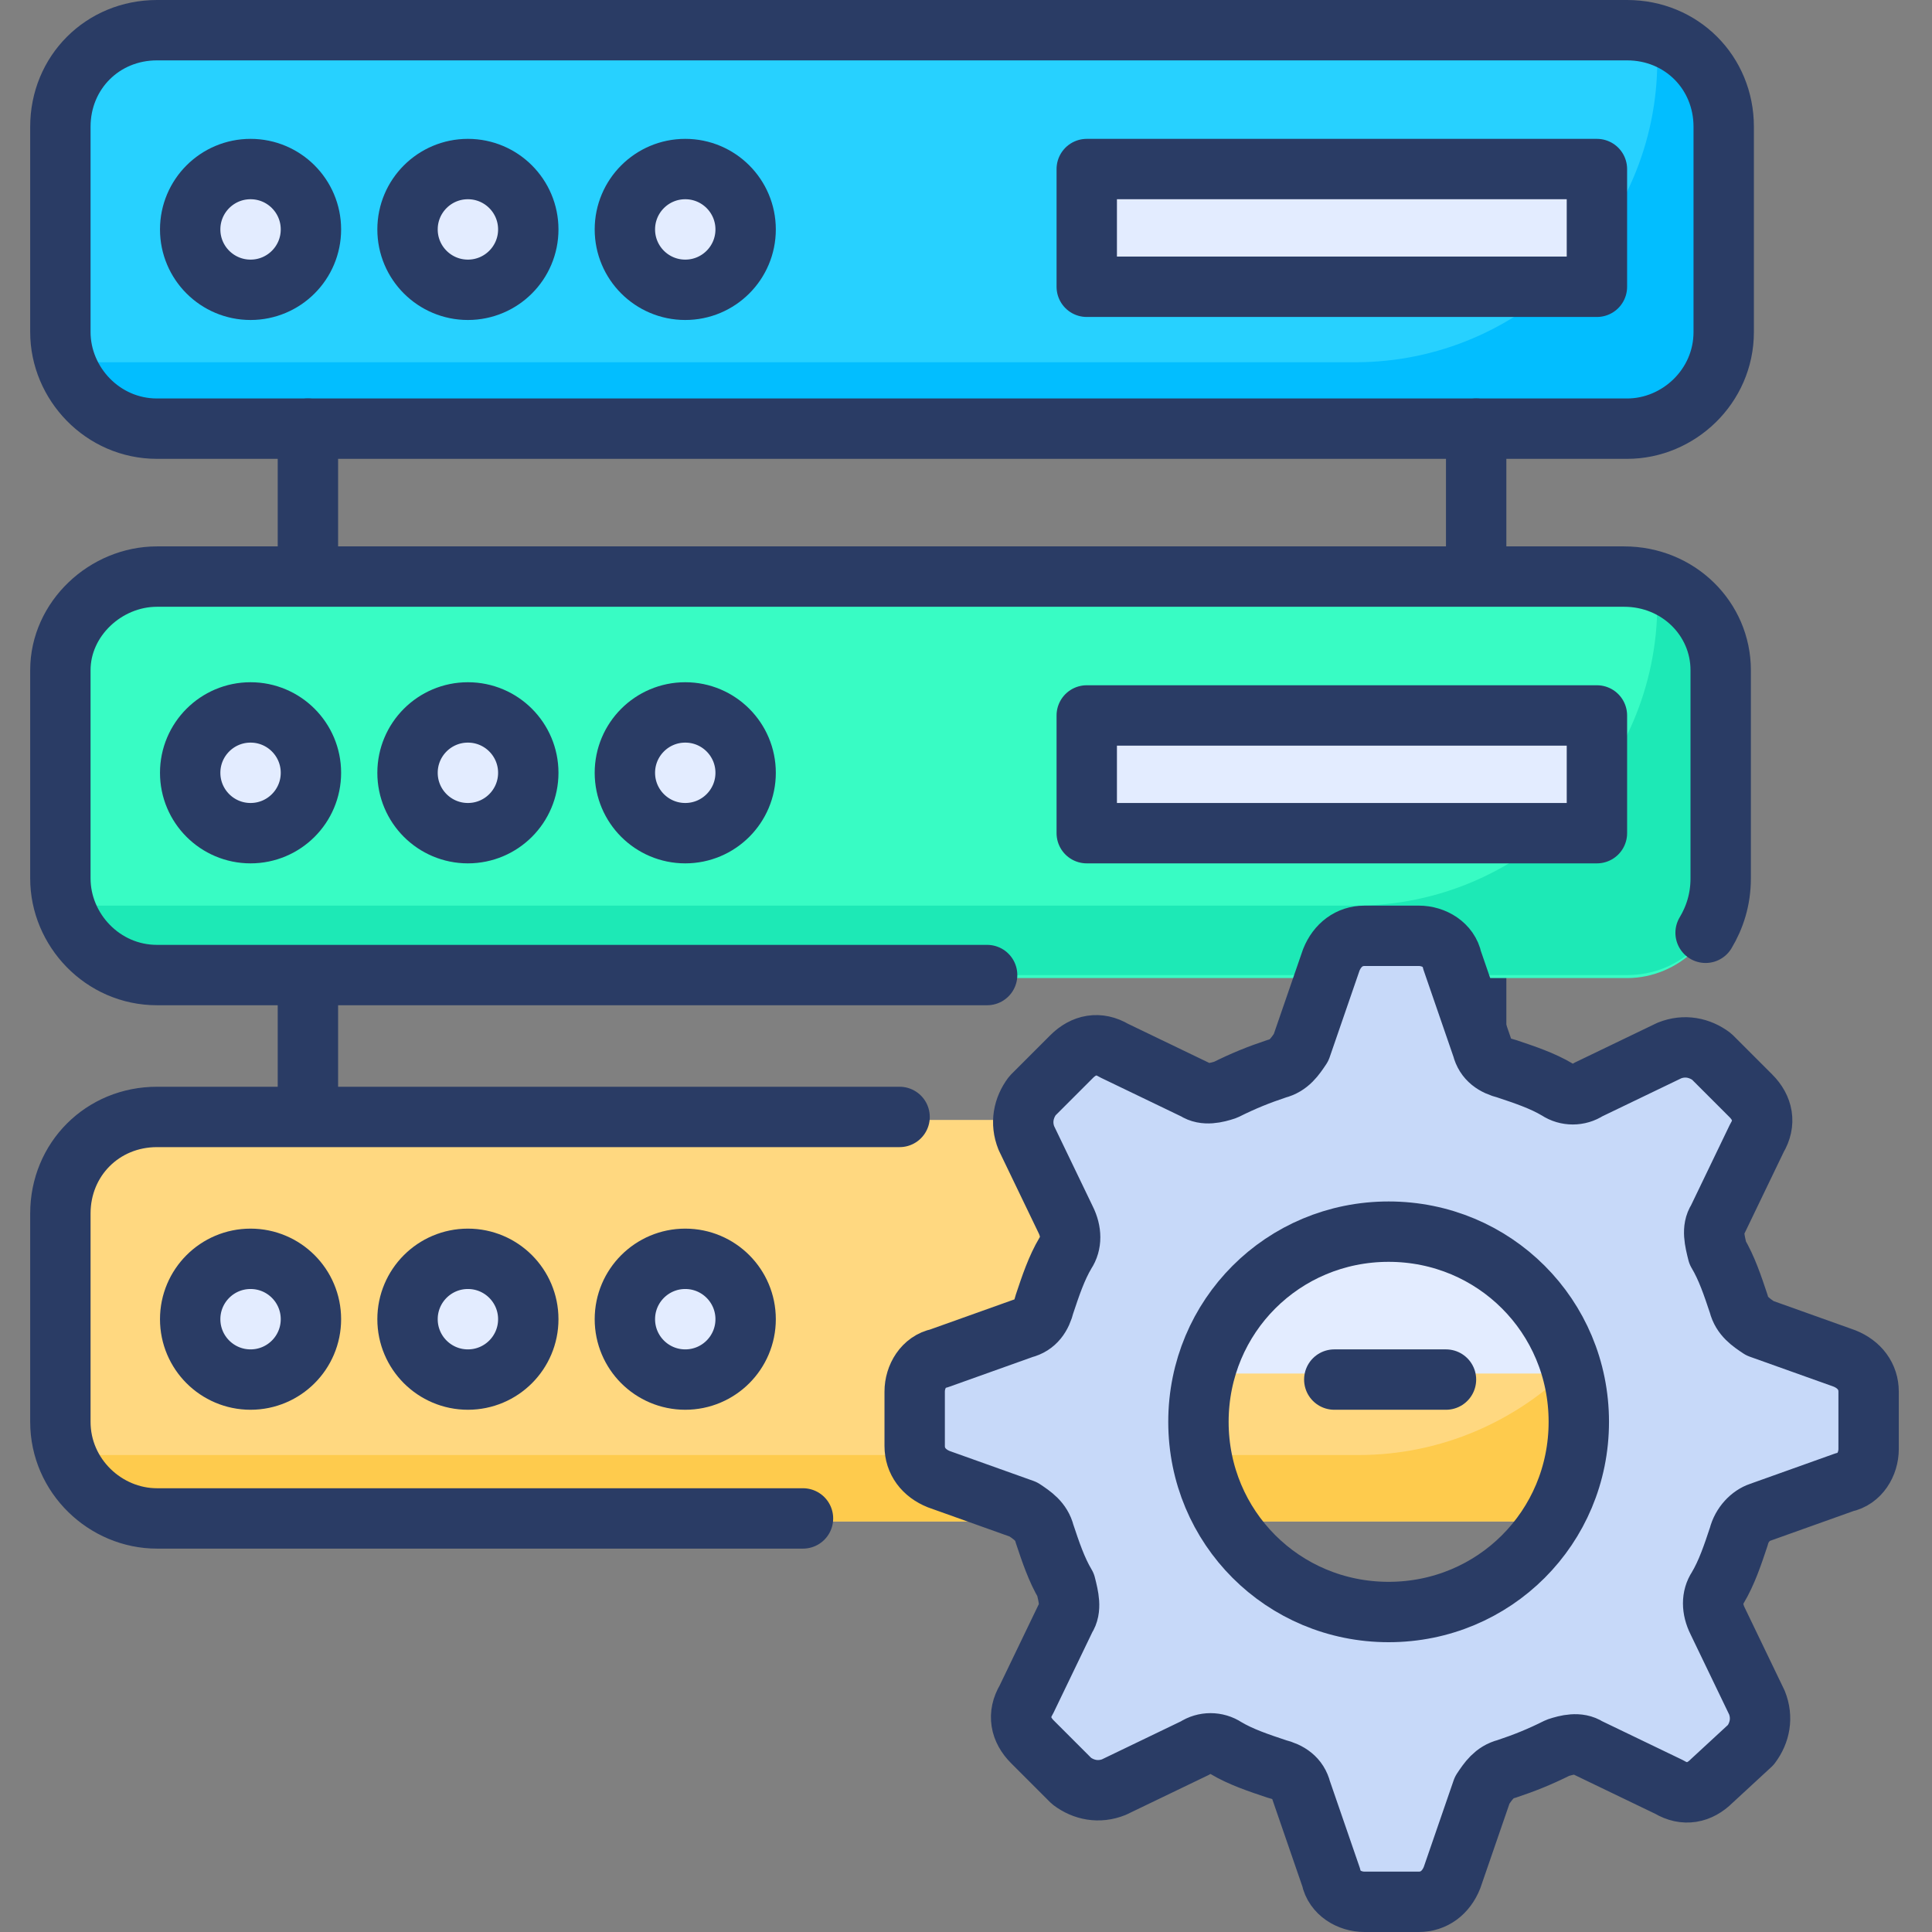 <?xml version="1.0" encoding="utf-8"?>
<!-- Generator: Adobe Illustrator 18.0.0, SVG Export Plug-In . SVG Version: 6.00 Build 0)  -->
<!DOCTYPE svg PUBLIC "-//W3C//DTD SVG 1.1//EN" "http://www.w3.org/Graphics/SVG/1.1/DTD/svg11.dtd">
<svg version="1.1" id="Layer_1" xmlns="http://www.w3.org/2000/svg" xmlns:xlink="http://www.w3.org/1999/xlink" x="0px" y="0px"
	 viewBox="0 0 64 64" enable-background="new 0 0 64 64" xml:space="preserve">
<rect x="0" y="0" width="64" height="64" fill="#808080" stroke="none"/>
<g>
	<path fill="#27D1FF" d="M53.9,1H5.2C3.4,1,2,2.4,2,4.2V11c0,1.7,1.4,3.2,3.2,3.2h48.7c1.7,0,3.2-1.4,3.2-3.2V4.2
		C57.1,2.4,55.7,1,53.9,1z"/>
	<g>
		<g>
			<path fill="#02BEFF" d="M57.1,4.2V11c0,1.8-1.4,3.2-3.2,3.2H5.2c-1.5,0-2.7-1-3-2.3C2.4,12,2.7,12,3,12h41.9c5.5,0,10-4.5,10-10
				c0-0.3,0-0.6-0.1-0.8C56.1,1.5,57.1,2.7,57.1,4.2z"/>
		</g>
	</g>
	<g>
		<g>
			<path fill="none" stroke="#2A3C65" stroke-width="2" stroke-linecap="round" stroke-linejoin="round" stroke-miterlimit="10" d="
				M53.9,1H5.2C3.4,1,2,2.4,2,4.2V11c0,1.7,1.4,3.2,3.2,3.2h48.7c1.7,0,3.2-1.4,3.2-3.2V4.2C57.1,2.4,55.7,1,53.9,1z"/>
		</g>
	</g>
	
		<circle fill="#E3ECFF" stroke="#2A3C65" stroke-width="2" stroke-linecap="round" stroke-linejoin="round" stroke-miterlimit="10" cx="22.7" cy="7.6" r="2"/>
	
		<circle fill="#E3ECFF" stroke="#2A3C65" stroke-width="2" stroke-linecap="round" stroke-linejoin="round" stroke-miterlimit="10" cx="8.3" cy="7.6" r="2"/>
	
		<circle fill="#E3ECFF" stroke="#2A3C65" stroke-width="2" stroke-linecap="round" stroke-linejoin="round" stroke-miterlimit="10" cx="15.5" cy="7.6" r="2"/>
	
		<rect x="36" y="5.6" fill="#E3ECFF" stroke="#2A3C65" stroke-width="2" stroke-linecap="round" stroke-linejoin="round" stroke-miterlimit="10" width="16.9" height="3.9"/>
	
		<line fill="none" stroke="#2A3C65" stroke-width="2" stroke-linecap="round" stroke-linejoin="round" stroke-miterlimit="10" x1="10.2" y1="19.1" x2="10.2" y2="14.2"/>
	
		<line fill="none" stroke="#2A3C65" stroke-width="2" stroke-linecap="round" stroke-linejoin="round" stroke-miterlimit="10" x1="48.9" y1="14.2" x2="48.9" y2="19.1"/>
	
		<line fill="none" stroke="#2A3C65" stroke-width="2" stroke-linecap="round" stroke-linejoin="round" stroke-miterlimit="10" x1="10.2" y1="37.1" x2="10.2" y2="32.2"/>
	
		<line fill="none" stroke="#2A3C65" stroke-width="2" stroke-linecap="round" stroke-linejoin="round" stroke-miterlimit="10" x1="48.9" y1="32.2" x2="48.9" y2="37.1"/>
	<path fill="#38FCC4" d="M53.9,19.1H5.2c-1.7,0-3.2,1.4-3.2,3.2v6.9c0,1.7,1.4,3.2,3.2,3.2h48.7c1.7,0,3.2-1.4,3.2-3.2v-6.9
		C57.1,20.5,55.7,19.1,53.9,19.1z"/>
	<path fill="#1DE9B6" d="M57.1,22.2v6.9c0,1.8-1.4,3.2-3.2,3.2H5.2c-1.5,0-2.7-1-3-2.3c0.2,0,0.5,0,0.8,0h41.9c5.5,0,10-4.5,10-10
		c0-0.3,0-0.6-0.1-0.8C56.1,19.5,57.1,20.8,57.1,22.2z"/>
	<path fill="none" stroke="#2A3C65" stroke-width="2" stroke-linecap="round" stroke-linejoin="round" stroke-miterlimit="10" d="
		M56.5,30.9c0.3-0.5,0.5-1.1,0.5-1.8v-6.9c0-1.7-1.4-3.1-3.2-3.1H5.2c-1.7,0-3.2,1.4-3.2,3.1v6.9c0,1.7,1.4,3.2,3.2,3.2h27.5"/>
	
		<circle fill="#E3ECFF" stroke="#2A3C65" stroke-width="2" stroke-linecap="round" stroke-linejoin="round" stroke-miterlimit="10" cx="22.7" cy="25.6" r="2"/>
	
		<circle fill="#E3ECFF" stroke="#2A3C65" stroke-width="2" stroke-linecap="round" stroke-linejoin="round" stroke-miterlimit="10" cx="8.3" cy="25.6" r="2"/>
	
		<circle fill="#E3ECFF" stroke="#2A3C65" stroke-width="2" stroke-linecap="round" stroke-linejoin="round" stroke-miterlimit="10" cx="15.5" cy="25.6" r="2"/>
	
		<rect x="36" y="23.7" fill="#E3ECFF" stroke="#2A3C65" stroke-width="2" stroke-linecap="round" stroke-linejoin="round" stroke-miterlimit="10" width="16.9" height="3.9"/>
	<path fill="#FFD880" d="M53.9,37.1H5.2c-1.7,0-3.2,1.4-3.2,3.2v6.9c0,1.7,1.4,3.2,3.2,3.2h48.7c1.7,0,3.2-1.4,3.2-3.2v-6.9
		C57.1,38.5,55.7,37.1,53.9,37.1z"/>
	<path fill="#E3ECFF" d="M38.1,40.2v5.3h17C52.7,39.3,43.4,39.3,38.1,40.2z"/>
	<path fill="#FECB4D" d="M57.1,40.3v6.9c0,1.8-1.4,3.2-3.2,3.2H5.2c-1.5,0-2.7-1-3-2.3c0.3,0.1,0.6,0.1,0.9,0.1H45
		c5.5,0,10-4.5,10-10c0-0.3,0-0.6-0.1-0.8C56.1,37.6,57.1,38.8,57.1,40.3z"/>
	<path fill="none" stroke="#2A3C65" stroke-width="2" stroke-linecap="round" stroke-linejoin="round" stroke-miterlimit="10" d="
		M26.6,50.3H5.2c-1.7,0-3.2-1.4-3.2-3.2v-6.9C2,38.4,3.4,37,5.2,37h24.6"/>
	
		<circle fill="#E3ECFF" stroke="#2A3C65" stroke-width="2" stroke-linecap="round" stroke-linejoin="round" stroke-miterlimit="10" cx="22.7" cy="43.7" r="2"/>
	
		<circle fill="#E3ECFF" stroke="#2A3C65" stroke-width="2" stroke-linecap="round" stroke-linejoin="round" stroke-miterlimit="10" cx="8.3" cy="43.7" r="2"/>
	
		<circle fill="#E3ECFF" stroke="#2A3C65" stroke-width="2" stroke-linecap="round" stroke-linejoin="round" stroke-miterlimit="10" cx="15.5" cy="43.7" r="2"/>
	
		<line fill="none" stroke="#2A3C65" stroke-width="2" stroke-linecap="round" stroke-linejoin="round" stroke-miterlimit="10" x1="47.9" y1="45.7" x2="44.2" y2="45.7"/>
	<path fill="#C7D9F9" d="M61.2,45l-2.8-1c-0.4-0.1-0.6-0.4-0.7-0.8c-0.2-0.6-0.4-1.2-0.7-1.7c-0.2-0.3-0.2-0.7,0-1.1l1.3-2.7
		c0.2-0.5,0.1-1-0.2-1.4L56.8,35c-0.4-0.4-0.9-0.4-1.4-0.2l-2.7,1.3c-0.3,0.2-0.7,0.2-1.1,0c-0.5-0.3-1.1-0.5-1.7-0.7
		c-0.4-0.1-0.7-0.4-0.8-0.7l-1-2.8c-0.2-0.5-0.6-0.8-1.1-0.8h-1.8c-0.5,0-1,0.3-1.1,0.8l-1,2.8c-0.1,0.4-0.4,0.6-0.8,0.7
		c-0.6,0.2-1.2,0.4-1.7,0.7c-0.3,0.2-0.7,0.2-1,0l-2.7-1.3c-0.5-0.2-1-0.1-1.4,0.2l-1.3,1.3c-0.4,0.4-0.5,0.9-0.2,1.4l1.3,2.7
		c0.2,0.3,0.2,0.7,0,1.1c-0.3,0.5-0.5,1.1-0.7,1.7c-0.1,0.4-0.4,0.6-0.7,0.8l-2.8,1c-0.5,0.2-0.8,0.6-0.8,1.1V48
		c0,0.5,0.3,1,0.8,1.1l2.8,1c0.4,0.1,0.6,0.4,0.7,0.8c0.2,0.6,0.4,1.2,0.7,1.7c0.2,0.3,0.2,0.7,0,1.1L34,56.4
		c-0.2,0.5-0.1,1,0.2,1.4l1.3,1.3c0.4,0.4,0.9,0.5,1.4,0.2l2.7-1.3c0.3-0.2,0.7-0.1,1,0c0.5,0.3,1.1,0.5,1.7,0.7
		c0.4,0.1,0.7,0.4,0.8,0.7l1,2.9c0.2,0.5,0.6,0.8,1.1,0.8H47c0.5,0,1-0.3,1.1-0.8l1-2.9c0.1-0.4,0.4-0.6,0.8-0.7
		c0.6-0.2,1.2-0.4,1.7-0.7c0.3-0.2,0.7-0.2,1.1,0l2.7,1.3c0.5,0.2,1,0.1,1.4-0.2l1.3-1.3c0.4-0.4,0.5-0.9,0.2-1.4L57,53.7
		c-0.2-0.3-0.2-0.7,0-1.1c0.3-0.5,0.5-1.1,0.7-1.7c0.1-0.3,0.4-0.6,0.7-0.8l2.8-1c0.5-0.2,0.8-0.6,0.8-1.1v-1.8
		C62,45.7,61.7,45.2,61.2,45z M46,53.4c-3.5,0-6.3-2.8-6.3-6.3s2.8-6.3,6.3-6.3s6.3,2.8,6.3,6.3C52.3,50.5,49.5,53.4,46,53.4z"/>
	<path fill="none" stroke="#2A3C65" stroke-width="2" stroke-linecap="round" stroke-linejoin="round" stroke-miterlimit="10" d="
		M57.6,50.9c-0.2,0.6-0.4,1.2-0.7,1.7c-0.2,0.3-0.2,0.7,0,1.1l1.3,2.7c0.2,0.5,0.1,1-0.2,1.4L56.7,59c-0.4,0.4-0.9,0.5-1.4,0.2
		l-2.7-1.3c-0.3-0.2-0.7-0.1-1,0c-0.6,0.3-1.1,0.5-1.7,0.7c-0.4,0.1-0.6,0.4-0.8,0.7l-1,2.9C47.9,62.7,47.5,63,47,63h-1.8
		c-0.5,0-1-0.3-1.1-0.8l-1-2.9c-0.1-0.4-0.4-0.6-0.8-0.7c-0.6-0.2-1.2-0.4-1.7-0.7c-0.3-0.2-0.7-0.2-1,0l-2.7,1.3
		c-0.5,0.2-1,0.1-1.4-0.2l-1.3-1.3c-0.4-0.4-0.5-0.9-0.2-1.4l1.3-2.7c0.2-0.3,0.1-0.7,0-1.1c-0.3-0.5-0.5-1.1-0.7-1.7
		c-0.1-0.4-0.4-0.6-0.7-0.8l-2.8-1c-0.5-0.2-0.8-0.6-0.8-1.1v-1.8c0-0.5,0.3-1,0.8-1.1l2.8-1c0.4-0.1,0.6-0.4,0.7-0.8
		c0.2-0.6,0.4-1.2,0.7-1.7c0.2-0.3,0.2-0.7,0-1.1L34,37.7c-0.2-0.5-0.1-1,0.2-1.4l1.3-1.3c0.4-0.4,0.9-0.5,1.4-0.2l2.7,1.3
		c0.3,0.2,0.7,0.1,1,0c0.6-0.3,1.1-0.5,1.7-0.7c0.4-0.1,0.6-0.4,0.8-0.7l1-2.9c0.2-0.5,0.6-0.8,1.1-0.8H47c0.5,0,1,0.3,1.1,0.8
		l1,2.9c0.1,0.4,0.4,0.6,0.8,0.7c0.6,0.2,1.2,0.4,1.7,0.7c0.3,0.2,0.7,0.2,1,0l2.7-1.3c0.5-0.2,1-0.1,1.4,0.2l1.3,1.3
		c0.4,0.4,0.5,0.9,0.2,1.4l-1.3,2.7c-0.2,0.3-0.1,0.7,0,1.1c0.3,0.5,0.5,1.1,0.7,1.7c0.1,0.4,0.4,0.6,0.7,0.8l2.8,1
		c0.5,0.2,0.8,0.6,0.8,1.1V48c0,0.5-0.3,1-0.8,1.1l-2.8,1C58,50.2,57.7,50.5,57.6,50.9z"/>
	<path fill="none" stroke="#2A3C65" stroke-width="2" stroke-linecap="round" stroke-linejoin="round" stroke-miterlimit="10" d="
		M52.3,47.1c0,3.5-2.8,6.3-6.3,6.3s-6.3-2.8-6.3-6.3s2.8-6.3,6.3-6.3S52.3,43.6,52.3,47.1z"/>
</g>
</svg>

